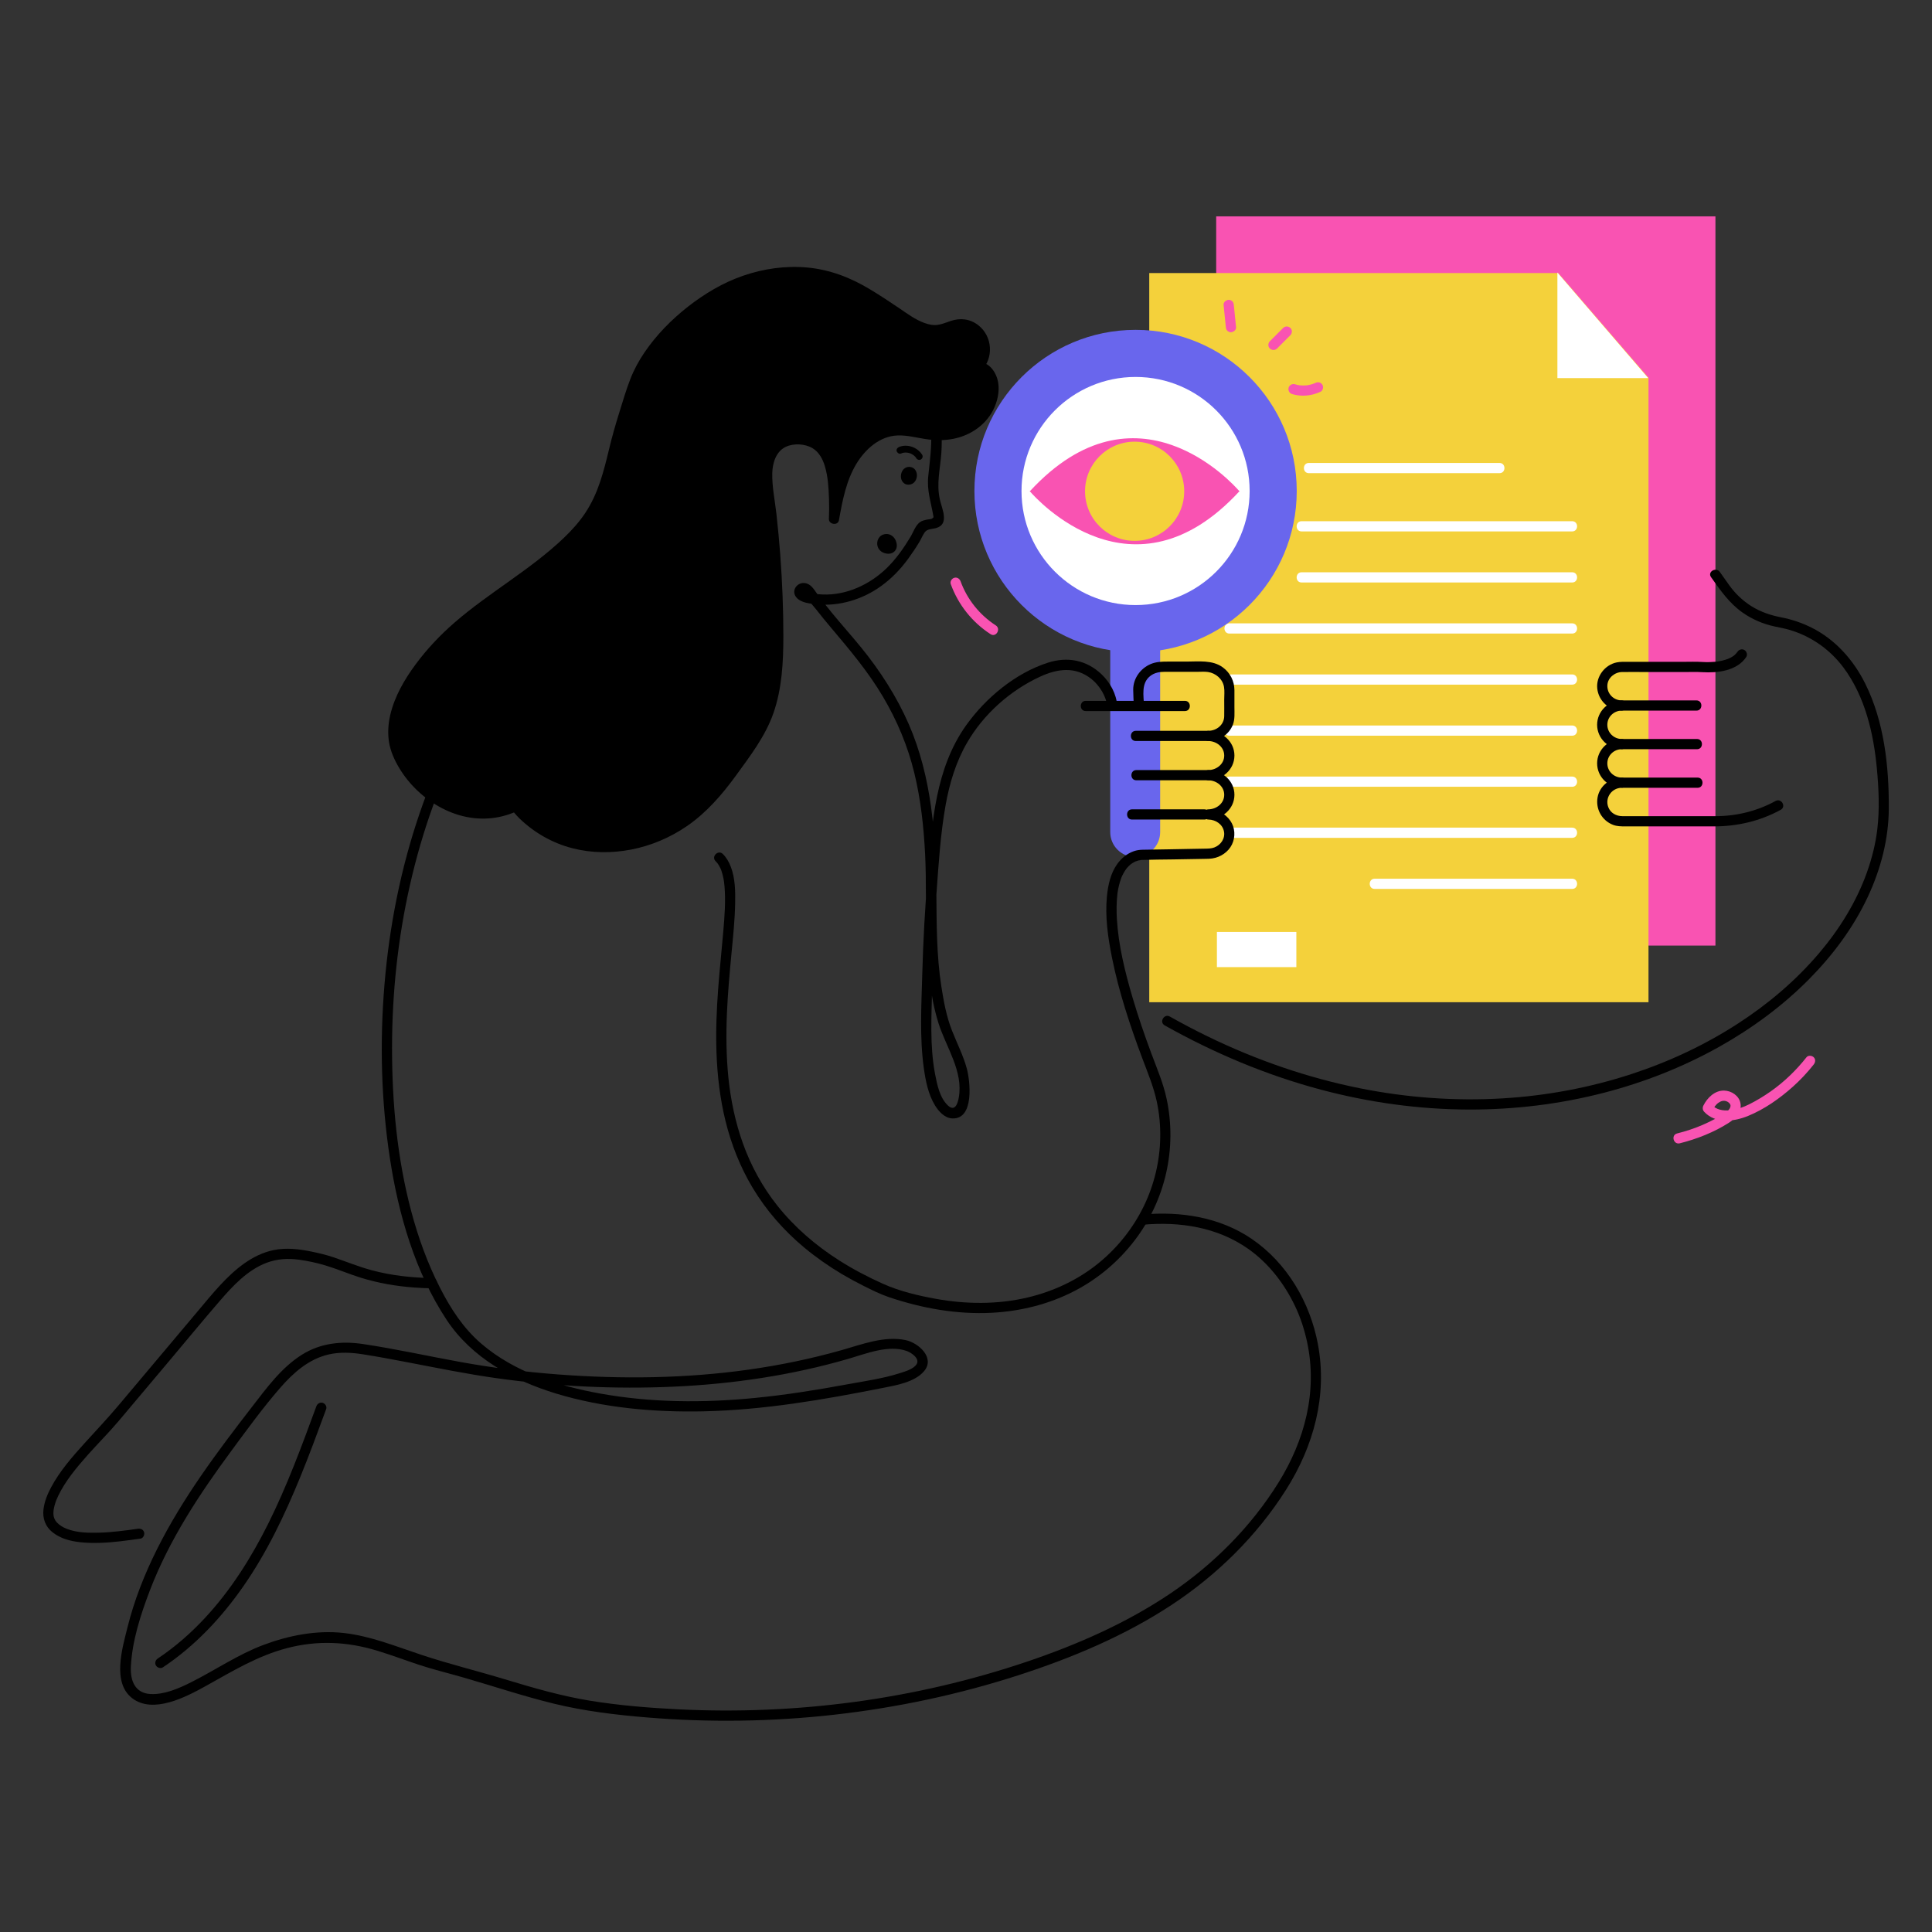 <?xml version="1.0" encoding="UTF-8"?><svg id="Layer_2" xmlns="http://www.w3.org/2000/svg" width="1000" height="1000" viewBox="0 0 1000 1000"><rect x="0" y="0" width="1000" height="1000" fill="#333333" stroke="none"/><g><rect x="629.499" y="111.99" width="258.409" height="377.437" style="fill:#f953b2;"/><polygon points="853.258 195.532 853.258 518.757 594.849 518.757 594.849 141.32 806.524 141.32 853.258 195.532" style="fill:#f4d13b;"/><g><path d="M636.335,327.932h143.789c10.193,0,20.386,0,30.578,0h3.043c3.402,0,3.408-5.287,0-5.287h-66.299c-13.306,0-26.612,0-39.918,0h-71.194c-3.402,0-3.408,5.287,0,5.287h0Z" style="fill:#fff;"/><path d="M636.335,354.368h106.217c12.524,0,25.048,0,37.572,0h33.621c3.402,0,3.408-5.287,0-5.287-9.781,0-19.561,0-29.342,0h-114.447c-10.193,0-20.386,0-30.578,0h-3.043c-3.402,0-3.408,5.287,0,5.287h0Z" style="fill:#fff;"/><path d="M636.335,380.803h66.299c13.306,0,26.612,0,39.918,0h71.194c3.402,0,3.408-5.287,0-5.287h-29.342c-12.319,0-24.638,0-36.957,0h-111.111c-3.402,0-3.408,5.287,0,5.287h0Z" style="fill:#fff;"/><path d="M636.335,407.238c9.781,0,19.561,0,29.342,0h148.068c3.402,0,3.408-5.287,0-5.287h-66.299c-13.306,0-26.612,0-39.918,0h-71.194c-3.402,0-3.408,5.287,0,5.287h0Z" style="fill:#fff;"/><path d="M636.335,433.673h143.789c10.193,0,20.386,0,30.578,0h3.043c3.402,0,3.408-5.287,0-5.287-9.781,0-19.561,0-29.342,0h-76.875c-12.524,0-25.048,0-37.572,0h-33.621c-3.402,0-3.408,5.287,0,5.287h0Z" style="fill:#fff;"/><path d="M711.528,460.109c25.91,0,51.82,0,77.729,0h24.487c3.402,0,3.408-5.287,0-5.287-25.91,0-51.82,0-77.729,0h-24.487c-3.402,0-3.408,5.287,0,5.287h0Z" style="fill:#fff;"/></g><circle cx="587.772" cy="254.147" r="83.418" style="fill:#6966ed;"/><circle cx="587.772" cy="254.147" r="59.039" style="fill:#fff;"/><path d="M574.652,335.509h25.848v95.167c0,7.133-5.791,12.924-12.924,12.924h0c-7.133,0-12.924-5.791-12.924-12.924v-95.167h0Z" style="fill:#6966ed;"/><path d="M592.154,365.406c-.199-5.316-1.605-11.726,3.194-15.5,2.201-1.731,4.795-2.177,7.505-2.177h17.05c1.746,0,3.617-.158,5.353,.097,4.025,.591,7.589,3.619,8.292,7.706,.362,2.107,.109,4.443,.109,6.567,0,2.854,.044,5.712,0,8.566-.069,4.456-3.842,7.518-8.14,7.605-3.401,.068-3.407,5.219,0,5.287,4.171,.084,8.14,3.096,8.14,7.517s-3.968,7.433-8.14,7.517c-3.401,.068-3.407,5.219,0,5.287,4.171,.084,8.14,3.096,8.14,7.517s-3.968,7.433-8.14,7.517c-3.401,.068-3.407,5.219,0,5.287,3.706,.074,7.304,2.407,8.022,6.217,.682,3.614-1.683,6.984-5.027,8.23-1.586,.591-3.181,.585-4.833,.613l-6.104,.106c-8.707,.151-17.414,.352-26.121,.453-1.552,.018-3.105,.242-4.576,.753-3.542,1.231-6.394,3.588-8.578,6.608-3.489,4.823-4.792,10.973-5.358,16.786-1.024,10.523,.535,21.297,2.599,31.6,3.569,17.817,9.335,35.184,15.7,52.175,2.807,7.493,5.896,14.798,7.556,22.654,1.279,6.052,1.842,12.161,1.737,18.41-.207,12.283-3.167,24.599-8.587,35.665-5.59,11.413-13.62,21.454-23.491,29.458-10.545,8.551-23.122,14.429-36.294,17.584-15.649,3.748-32.085,3.613-47.867,.741-9.135-1.662-18.594-3.898-27.092-7.692-7.845-3.503-15.476-7.503-22.735-12.104-12.135-7.692-23.144-17.143-32.108-28.402-7.678-9.644-13.692-20.694-17.813-32.169-3.938-10.965-6.354-22.642-7.514-33.939-1.15-11.205-1.247-22.496-.765-33.742,.442-10.316,1.388-20.598,2.364-30.875,.816-8.591,1.724-17.205,1.888-25.84,.118-6.238,.016-12.988-2.272-18.884-.948-2.443-2.224-4.724-4.105-6.579-2.425-2.391-6.166,1.345-3.739,3.739,.193,.19,.381,.385,.561,.586,.121,.135,.698,.845,.392,.452-.315-.405,.223,.318,.315,.453,.169,.25,.33,.506,.484,.766,.297,.502,.553,1.022,.806,1.547,.065,.135,.12,.274,.182,.41,.044,.097-.226-.607-.043-.09,.111,.313,.237,.621,.345,.936,.449,1.305,.781,2.648,1.038,4.004,.067,.351,.128,.703,.184,1.055,.029,.18,.053,.36,.083,.54,.109,.658-.031-.285,.014,.084,.092,.762,.177,1.525,.242,2.29,.654,7.758,.017,15.617-.637,23.353-.832,9.832-1.899,19.642-2.636,29.482-.83,11.089-1.281,22.219-.876,33.337,.431,11.847,1.821,23.713,4.657,35.236,2.972,12.078,7.597,23.799,13.986,34.483,7.068,11.819,16.253,22.316,26.84,31.105,6.115,5.077,12.648,9.641,19.483,13.696,3.665,2.174,7.413,4.205,11.227,6.106,4.209,2.098,8.515,4.266,12.973,5.776,17.087,5.785,35.266,9.062,53.343,8.116,14.993-.784,29.804-4.48,43.135-11.454,11.988-6.271,22.47-15.152,30.695-25.881,7.845-10.233,13.481-22.209,16.354-34.781,2.904-12.708,3.018-25.968,.271-38.714-1.73-8.027-4.945-15.507-7.804-23.174-3.592-9.635-6.933-19.371-9.837-29.237-3.899-13.249-7.257-26.885-8.08-40.501-.263-4.357-.21-8.704,.263-13.043,.081-.742-.03,.167,.028-.235,.026-.183,.052-.366,.08-.548,.067-.443,.141-.885,.221-1.325,.146-.799,.314-1.594,.508-2.383,.343-1.393,.774-2.758,1.291-4.096,.049-.126,.102-.25,.152-.375,.138-.35-.289,.61-.007,.025,.129-.268,.246-.542,.376-.81,.255-.522,.528-1.035,.823-1.536,.272-.463,.562-.915,.871-1.354,.141-.2,.291-.394,.435-.592-.486,.672-.109,.143,.124-.133,.567-.67,1.189-1.28,1.85-1.856,.149-.129,.309-.245,.459-.372-.529,.451-.339,.245,.021,.002,.309-.209,.617-.416,.938-.605,.299-.176,.604-.341,.915-.493,.132-.065,.269-.121,.4-.188,.606-.307-.609,.202-.121,.05,.54-.169,1.058-.384,1.609-.523,.302-.076,1.078-.072,1.31-.256-.443,.349-.783,.058-.135,.032,.141-.005,.282-.02,.423-.025,5.424-.193,10.866-.178,16.293-.272,5.271-.091,10.542-.183,15.813-.275,1.509-.026,3.007-.017,4.505-.242,4.217-.631,8.263-3.335,10.126-7.23,1.883-3.938,1.634-8.724-.9-12.335-2.603-3.709-6.76-5.749-11.26-5.839v5.287c7.043-.141,13.414-5.474,13.427-12.804,.013-7.329-6.404-12.663-13.427-12.804v5.287c7.043-.141,13.414-5.474,13.427-12.804,.013-7.329-6.404-12.663-13.427-12.804v5.287c5.538-.111,10.643-3.272,12.647-8.535,1.071-2.812,.78-5.981,.78-8.937,0-2.96,.018-5.921,0-8.881-.029-4.694-2.193-8.938-5.961-11.736-5.394-4.004-12.623-3.027-18.95-3.027h-9.828c-2.97,0-5.829,.095-8.627,1.285-5.272,2.242-9.051,7.441-9.025,13.254,.013,2.806,.21,5.621,.315,8.425,.127,3.392,5.414,3.408,5.287,0h0Z"/><path d="M578.25,365.406c-.289-6.164-3.741-12.307-8.148-16.454-7.816-7.355-17.561-9.174-27.62-5.973-16.816,5.352-32.305,18.253-42.419,32.452-15.94,22.378-17.659,50.487-19.849,76.956-1.431,17.298-2.385,34.636-2.858,51.986-.438,16.039-1.416,32.586,.816,48.527,.91,6.499,2.279,13.527,5.75,19.207,1.932,3.162,5.01,6.62,9,6.791,11.507,.492,9.236-19.464,7.483-25.877-1.845-6.75-5.067-13.015-7.625-19.502-2.9-7.357-4.311-15.063-5.527-22.851-2.539-16.272-2.447-32.458-2.59-48.866-.257-29.417-2.373-59.666-14.28-86.958-6.222-14.262-14.854-27.689-24.677-39.727-5.006-6.135-10.294-12.036-15.316-18.158-2.655-3.236-5.229-6.533-7.671-9.932-1.523-2.119-3.021-4.657-5.81-5.18-4.222-.791-7.599,3.791-4.781,7.294,2.36,2.933,7.235,3.309,10.687,3.647,11.639,1.142,23.594-2.534,33.058-9.305,5.494-3.931,10.172-8.754,14.148-14.203,2.067-2.832,4.032-5.763,5.842-8.765,.951-1.577,1.692-3.473,2.752-4.959,1.367-1.915,3.91-1.649,6.009-2.265,6.808-1.999,3.022-9.685,1.882-14.585-1.933-8.305,.162-16.008,.735-24.32,.567-8.219-.093-16.617-1.205-24.763-.983-7.201-2.082-14.781-5.054-21.47-4.958-11.156-15.12-18.863-26.008-23.758-23.558-10.59-50.999-9.792-73.973,1.993-11.546,5.923-21.727,14.562-29.438,24.997-6.714,9.086-10.039,19.366-11.864,30.39-3.26,19.689-2.82,42.067-15.444,58.706-3.377,4.45-7.617,8.215-12.342,11.178-4.017,2.519-8.233,4.51-12.065,7.34-8.024,5.925-15.105,13.066-21.784,20.445-12.057,13.321-22.997,27.712-33.223,42.476-4.014,5.795-7.305,11.971-10.495,18.264-6.697,13.211-12.415,26.926-17.204,40.94-9.752,28.538-15.622,58.358-18.13,88.393-2.505,29.994-1.736,60.437,2.832,90.201,4.449,28.992,13.015,58.731,29.33,83.42,13.041,19.735,34.577,31.462,56.728,38.18,24.443,7.413,50.664,9.724,76.113,9.185,31.222-.662,62.174-5.999,92.733-12.079,6.973-1.387,16.621-2.938,21.515-8.665,5.947-6.959-2.891-14.763-9.578-16.142-10.985-2.266-22.473,2.205-32.898,5.166-15.804,4.489-31.93,7.82-48.195,10.121-32.737,4.632-66.032,4.986-98.967,2.484-16.897-1.284-33.656-3.403-50.329-6.429-16.83-3.054-33.561-6.777-50.484-9.303-11.046-1.649-21.997-.475-31.59,5.577-10.567,6.667-18.107,17.042-25.634,26.77-18.108,23.402-36.02,47.299-49.301,73.854-6.472,12.94-11.832,26.496-15.317,40.554-2.621,10.576-8.056,28.478,2.433,36.56,10.868,8.374,28.009-.682,38.042-6.253,13.722-7.618,26.756-15.633,42.112-19.646,15.898-4.155,31.18-3.402,46.825,1.367,7.26,2.213,14.363,4.901,21.567,7.285,7.385,2.443,14.943,4.25,22.414,6.4,15.845,4.559,31.491,9.83,47.521,13.732,15.659,3.811,31.648,5.729,47.688,7.067,32.441,2.705,65.147,2.241,97.494-1.42s64.35-10.445,95.33-20.489c27.591-8.946,54.73-20.318,79.027-36.314,23.57-15.518,44.189-35.795,59.299-59.703,14.272-22.58,21.425-48.679,16.434-75.27-4.052-21.591-15.932-41.968-34.252-54.47-16.547-11.292-36.867-14.409-56.511-12.61-3.36,.308-3.393,5.598,0,5.287,19.168-1.755,38.676,1.204,54.675,12.466,10.593,7.457,18.712,18.01,24.263,29.639,2.867,6.007,4.88,12.284,6.264,18.781,5.436,25.52-1.278,50.721-14.84,72.554-14.195,22.851-33.764,42.461-56.033,57.45-22.763,15.322-48.096,26.424-74.018,35.197-57.893,19.594-119.437,27.757-180.449,24.726-15.321-.761-30.762-2.001-45.91-4.476-14.976-2.448-29.572-6.699-44.071-11.093-14.248-4.319-28.795-7.875-42.921-12.551-13.347-4.418-26.486-9.855-40.575-11.409-13.969-1.541-28.419,1.304-41.477,6.223-13.316,5.016-24.853,13.012-37.492,19.352-6.283,3.151-13.734,6.409-20.921,6.029-8.048-.425-10.486-6.998-10.149-14.115,.632-13.336,5.104-27.137,9.842-39.517,10.033-26.215,25.706-49.927,42.296-72.402,8.057-10.915,16.118-22.036,25.019-32.284,6.835-7.87,14.844-15.066,25.272-17.45,5.81-1.328,11.766-.998,17.608-.082,7.771,1.219,15.505,2.671,23.23,4.151,15.446,2.96,30.866,6.114,46.45,8.285,30.133,4.199,60.834,5.698,91.227,4.331,30.552-1.375,61.066-5.873,90.459-14.419,9.057-2.633,20.728-7.393,30.133-4.069,2.353,.832,7.096,3.947,5.114,6.936-1.668,2.517-6.019,3.723-8.686,4.576-8.708,2.785-18.045,4.083-27.003,5.739-15.916,2.942-31.914,5.5-48.027,7.08-26.553,2.605-53.583,2.472-79.902-2.264-21.853-3.933-44.432-11.087-61.565-25.767-9.386-8.043-15.883-18.094-21.465-29.027-6.443-12.619-11.277-26.002-14.909-39.684-7.279-27.42-9.907-56.035-9.907-84.347,0-28.462,3.025-56.931,9.334-84.692,6.251-27.503,15.715-54.343,28.903-79.302,5.925-11.213,13.264-21.294,20.932-31.387,11.559-15.216,24.021-30.882,39.223-42.641,7.416-5.736,16.17-9.112,22.857-15.876,6.79-6.868,11.21-15.578,13.92-24.778,5.304-18.007,4.064-37.397,10.174-55.182,8.012-23.325,32.215-39.887,55.588-44.795,11.992-2.518,24.56-2.218,36.409,.907,11.313,2.983,22.975,8.343,30.716,17.388,4.166,4.868,6.404,10.47,7.779,16.661,1.797,8.09,2.888,16.32,3.224,24.601,.319,7.87-.69,15.303-1.516,23.096-.766,7.217,1.319,13.146,2.558,20.128,.219,1.236,.335,1.104-.506,1.727-.641,.475-1.994,.433-2.793,.614-1.128,.255-2.255,.487-3.25,1.104-2.567,1.592-3.681,5.297-5.18,7.783-3.553,5.892-7.546,11.613-12.521,16.396-8.69,8.355-20.712,13.95-32.926,13.463-1.95-.078-3.915-.223-5.832-.601-.836-.165-1.717-.33-2.514-.642-1.175-.46-2.022-1.541-.886,1.14,1.164,2.747,4.062,5.559,5.897,7.919,2.442,3.141,4.971,6.211,7.535,9.253,9.731,11.544,19.318,22.852,27.02,35.906,7.307,12.384,12.778,25.405,16.178,39.389,3.347,13.766,4.882,27.896,5.591,42.025,.712,14.186,.176,28.374,.664,42.557,.506,14.724,1.805,30.648,6.213,44.779,3.908,12.53,13.002,24.981,10.554,38.7-.607,3.403-2.12,7.343-5.638,4.052-4.241-3.967-5.6-10.861-6.641-16.291-2.818-14.69-1.804-30.227-1.5-45.099,.331-16.165,1.079-32.321,2.241-48.448,1.093-15.172,2.05-30.567,4.711-45.56,2.006-11.301,5.339-22.392,11.116-32.367,8.561-14.783,22.227-26.972,37.74-34.152,9.169-4.244,18.395-5.434,26.747,1.269,4.117,3.304,7.697,9.151,7.918,13.874,.159,3.388,5.447,3.407,5.287,0h0Z"/><path d="M613.306,362.763h-17.332c-9.213,0-18.426,0-27.64,0h-6.364c-3.402,0-3.408,5.287,0,5.287h51.335c3.402,0,3.408-5.287,0-5.287h0Z"/><path d="M223.651,661.544c-10.572-.203-21.095-1.323-31.319-4.089-6.725-1.82-13.15-4.454-19.738-6.686-3.567-1.209-7.192-2.08-10.878-2.851-6.649-1.39-13.434-2.253-20.159-.857-11.023,2.289-20.009,9.976-27.47,18.005-4.22,4.541-8.143,9.355-12.133,14.097-4.487,5.332-8.974,10.664-13.461,15.996-9.081,10.791-18.162,21.582-27.243,32.373-5.689,6.76-11.738,13.131-17.666,19.677-6.293,6.949-12.629,14.244-17.09,22.543-1.914,3.561-3.471,7.355-3.978,11.387-.582,4.63,.891,8.939,4.595,11.905,4.2,3.364,9.416,4.695,14.674,5.231,6.855,.699,13.766,.263,20.593-.523,3.463-.399,6.915-.885,10.366-1.37,1.415-.199,2.19-2.003,1.846-3.252-.418-1.522-1.832-2.046-3.252-1.846-6.674,.939-13.369,1.855-20.115,2.027-5.53,.141-11.402,.056-16.628-1.974-1.925-.747-3.755-1.83-5.134-3.298-1.116-1.189-1.772-2.71-1.812-4.345-.019-.773,.026-1.55,.123-2.317-.072,.568,.104-.555,.14-.731,.099-.491,.215-.98,.347-1.463,.523-1.927,1.099-3.341,1.87-4.938,3.801-7.874,9.552-14.708,15.316-21.202,5.262-5.928,10.914-11.516,16.019-17.582,8.814-10.474,17.628-20.947,26.442-31.421,8.56-10.172,17.017-20.443,25.704-30.508,6.744-7.814,14.398-16.124,24.279-19.882,5.417-2.06,11.04-2.424,16.763-1.651,4.676,.632,9.401,1.652,13.921,3.024,6.149,1.866,12.068,4.413,18.205,6.322,9.041,2.811,18.399,4.401,27.835,5.086,3.009,.218,6.024,.342,9.041,.4,3.404,.065,3.404-5.222,0-5.287h0Z"/><path d="M163.735,727.929c-7.551,20.523-15.118,41.1-24.888,60.696-8.756,17.562-19.314,34.358-32.707,48.774-7.344,7.905-15.489,15.051-24.474,21.038-1.187,.791-1.699,2.333-.948,3.617,.689,1.178,2.423,1.744,3.617,.948,16.5-10.994,30.206-25.571,41.508-41.78,12.24-17.554,21.494-36.95,29.571-56.709,4.749-11.619,9.086-23.4,13.419-35.179,.493-1.34-.552-2.896-1.846-3.252-1.475-.405-2.757,.501-3.252,1.846h0Z"/><path d="M587.906,383.558h37.432c3.402,0,3.408-5.287,0-5.287h-37.432c-3.402,0-3.408,5.287,0,5.287h0Z"/><path d="M588.173,403.878h37.432c3.402,0,3.408-5.287,0-5.287h-37.432c-3.402,0-3.408,5.287,0,5.287h0Z"/><path d="M585.933,424.198h37.432c3.402,0,3.408-5.287,0-5.287h-37.432c-3.402,0-3.408,5.287,0,5.287h0Z"/><g><path d="M270.869,421.865c23.601,22.936,60.371,20.794,85.929,1.589,9.591-7.207,17.155-16.655,24.025-26.395,6.452-9.147,13.497-18.407,17.113-29.107,4.508-13.338,4.972-27.674,4.875-41.753-.162-23.606-1.782-47.202-4.846-70.609-.624-4.767-1.308-9.609-.574-14.36s3.122-9.496,7.301-11.873c2.583-1.469,5.634-1.924,8.605-1.884,11.907,.158,16.277,9.207,17.595,20.035,.85,6.982,1.115,14.035,.791,21.062,1.55-8.671,3.223-17.432,6.946-25.416,3.723-7.983,9.76-15.227,17.883-18.634,8.568-3.594,15.654-.863,24.217,.336,8.157,1.143,16.876-.329,23.555-5.148,6.679-4.82,10.941-13.242,9.721-21.388-.631-4.215-3.832-8.849-8.042-8.186,6.428-6.207,4.546-16.951-3.189-21.005-6.805-3.566-10.728,.761-17.238,1.646-8.216,1.117-17.134-6.231-23.619-10.429-8.316-5.383-16.498-11.156-25.742-14.87-20.591-8.273-44.742-5.043-64.143,5.729-17.762,9.862-37.696,28.613-44.175,48.337-3.566,10.855-7.156,21.526-9.83,32.711-2.625,10.98-5.353,22.145-11.16,31.952-5.514,9.313-13.513,16.901-21.911,23.728-17.462,14.195-37.122,25.694-53.39,41.244-13.648,13.046-33.611,38.419-26.53,58.77,6.167,17.724,25.267,32.856,43.985,33.176,14.195,.243,28.403-7.424,35.5-19.72,1.393-2.413,2.448-5.668,.652-7.798-.974-1.155-2.533-1.611-4.018-1.89-6.463-1.214-14.085,.394-17.571,5.97-4.837,7.738,.739,17.82,7.283,24.18Z"/><path d="M269,423.735c7.621,7.349,17.011,12.666,27.272,15.309,9.922,2.556,20.352,2.631,30.388,.696,10.305-1.986,20.248-6.208,28.893-12.149,10.213-7.018,18.299-16.411,25.533-26.373,7.28-10.026,15.095-20.243,19.225-32.055,4.443-12.704,5.148-26.434,5.155-39.778,.008-14.084-.553-28.175-1.608-42.219-.533-7.103-1.198-14.196-1.995-21.274-.782-6.953-2.313-14.071-2.136-21.085,.131-5.182,1.938-11.15,6.995-13.531,4.099-1.93,9.94-1.632,13.835,.702,3.338,2,5.252,5.571,6.357,9.192,1.679,5.502,1.98,11.442,2.182,17.153,.121,3.415,.094,6.832-.055,10.246-.128,2.926,4.662,3.668,5.193,.703,1.791-10.002,3.695-20.355,9.017-29.176,4.55-7.541,12.051-14.346,21.275-14.704,4.873-.189,9.617,1.105,14.394,1.848,4.883,.759,9.734,.833,14.599-.124,9.251-1.82,17.531-7.694,21.294-16.474,1.926-4.494,2.812-9.893,1.375-14.666-1.335-4.435-5.104-9.092-10.222-8.486l1.869,4.513c6.647-6.62,5.951-17.895-1.466-23.665-4.229-3.29-9.204-3.892-14.215-2.236-2.248,.743-4.472,1.724-6.835,2.051-2.306,.319-4.588-.184-6.753-.957-4.794-1.712-9.012-4.88-13.187-7.715-4.882-3.315-9.841-6.565-14.888-9.624-10.121-6.134-20.871-10.314-32.714-11.397-11.176-1.022-22.644,.614-33.225,4.289-10.355,3.596-19.747,9.179-28.359,15.907-8.623,6.738-16.418,14.679-22.59,23.737-2.956,4.338-5.463,8.965-7.364,13.862-2.24,5.769-3.984,11.79-5.829,17.696-1.899,6.08-3.636,12.203-5.12,18.397-1.383,5.775-2.805,11.551-4.711,17.179-1.884,5.56-4.303,10.913-7.542,15.822-3.149,4.772-6.989,9.041-11.114,12.987-17.318,16.568-38.647,28.251-56.705,43.951-7.446,6.473-14.212,13.645-20.087,21.578-5.808,7.843-10.956,16.707-13.156,26.302-1.052,4.589-1.357,9.28-.618,13.938,.747,4.704,2.795,9.245,5.223,13.311,5.264,8.813,13.166,16.215,22.276,20.94,9.104,4.721,19.267,6.57,29.377,4.532,10.096-2.036,19.458-7.769,25.734-15.942,2.851-3.712,6.668-9.414,3.858-14.146-2.663-4.484-9.789-4.477-14.313-3.826-4.817,.693-9.389,3.052-12.092,7.2-2.828,4.339-2.818,9.857-1.09,14.605,1.798,4.938,4.943,9.29,8.67,12.957,2.428,2.389,6.169-1.347,3.739-3.739-5.447-5.36-12.714-16.331-5.117-22.996,3.137-2.752,7.822-3.358,11.827-2.892,1.437,.167,3.934,.371,4.033,2.212,.112,2.094-1.482,4.265-2.589,5.904-5.147,7.622-13.393,12.95-22.259,15.157-8.899,2.215-18.108,.878-26.283-3.173-8.349-4.137-15.639-10.59-20.608-18.487-2.319-3.686-4.271-7.726-5.113-12.023-.783-3.994-.462-8.184,.442-12.127,2.038-8.885,6.764-16.993,12.081-24.301,5.22-7.174,11.335-13.689,17.938-19.602,16.748-14.999,36.38-26.304,53.421-40.941,8.263-7.098,15.835-15.231,20.74-25.049,5.131-10.268,7.405-21.44,10.258-32.465,1.499-5.792,3.236-11.519,5.059-17.217,1.667-5.211,3.143-10.598,5.292-15.634,3.909-9.161,10.167-17.242,17.141-24.273,14.261-14.379,32.512-25.457,52.861-28.043,10.31-1.31,20.866-.494,30.715,2.899,10.51,3.622,19.874,10.248,29.05,16.371,7.831,5.226,16.469,12.058,26.493,9.651,4.033-.969,8.012-3.612,12.229-2.047,3.5,1.298,5.978,4.432,6.683,8.06,.665,3.423-.491,6.848-2.938,9.285-1.483,1.478-.501,4.793,1.869,4.513,3.419-.405,5.193,3.601,5.513,6.465,.441,3.937-.57,7.92-2.511,11.341-4.309,7.593-12.654,11.527-21.168,11.951-9.502,.473-18.67-3.95-28.17-1.793-8.711,1.978-15.783,8.51-20.445,15.878-5.936,9.38-8.122,20.484-10.05,31.248,1.731,.234,3.462,.469,5.193,.703,.307-7.026,.076-14.081-.791-21.062-.578-4.656-1.575-9.342-3.937-13.454-2.263-3.94-5.782-6.933-10.133-8.305-5.244-1.655-12.014-1.352-16.7,1.689-11.912,7.728-7.867,24.11-6.503,35.726,1.673,14.249,2.812,28.561,3.414,42.896,.58,13.8,1.094,27.813-.247,41.583-.647,6.649-1.892,13.273-4.042,19.608-2.004,5.904-5.134,11.353-8.541,16.548-3.434,5.237-7.101,10.348-10.799,15.401-3.658,4.998-7.562,9.828-11.904,14.251-7.784,7.928-17.109,14.232-27.572,18.051-19.218,7.014-41.236,5.673-58.056-6.59-2.046-1.491-3.956-3.158-5.777-4.914-2.45-2.362-6.194,1.371-3.739,3.739Z"/></g><path d="M466.3,234.759c.418-.171,.846-.309,1.287-.405,.11-.024,.222-.038,.331-.063,.246-.056-.436,.039-.002-.002,.224-.021,.447-.038,.672-.043,.202-.004,.405-.001,.607,.009,.112,.006,.225,.014,.337,.024,.057,.005,.437,.067,.169,.017-.27-.051,.112,.023,.166,.034,.111,.021,.221,.045,.331,.07,.22,.051,.438,.11,.653,.178,.194,.061,.385,.131,.575,.203,.407,.155-.208-.108,.015,.008,.1,.052,.204,.096,.305,.147,.403,.205,.783,.444,1.151,.705,.27,.192-.14-.13,.016,.014,.082,.076,.172,.145,.255,.22,.167,.15,.327,.307,.48,.471,.061,.066,.121,.133,.18,.2,.005,.006,.278,.337,.118,.135-.157-.198,.074,.106,.103,.148,.077,.112,.15,.226,.221,.341,.487,.782,1.596,1.158,2.411,.632,.784-.506,1.153-1.574,.632-2.411-2.406-3.868-7.671-5.786-11.953-4.031-.85,.348-1.548,1.187-1.231,2.168,.265,.819,1.254,1.605,2.168,1.231h0Z"/><g><path d="M470.547,243.413c-3.241,.02-3.418,6.394,.205,5.644,2.697-.558,2.932-5.663-.205-5.644Z"/><path d="M470.547,241.651c-1.005,.016-1.903,.38-2.658,1.035-.625,.542-1.031,1.299-1.298,2.07-.481,1.386-.38,3.196,.464,4.428,.522,.762,1.269,1.378,2.189,1.585,1.017,.228,2.087,.085,3.005-.41,1.565-.842,2.413-2.764,2.347-4.49-.042-1.095-.389-2.103-1.098-2.942-.722-.856-1.853-1.271-2.952-1.276-.922-.004-1.805,.813-1.762,1.762,.043,.958,.774,1.758,1.762,1.762,.132,.001,.262,.009,.392,.026l-.469-.063c.186,.029,.365,.077,.54,.148l-.421-.178c.16,.07,.308,.157,.447,.263l-.357-.276c.133,.106,.25,.225,.356,.358l-.276-.357c.133,.174,.239,.363,.324,.565l-.178-.421c.097,.241,.161,.491,.198,.748l-.063-.469c.044,.334,.041,.669-.002,1.003l.063-.469c-.046,.319-.129,.629-.251,.927l.178-.421c-.111,.26-.25,.503-.422,.728l.276-.357c-.132,.165-.279,.314-.444,.446l.357-.276c-.156,.119-.322,.218-.501,.297l.421-.178c-.21,.087-.425,.141-.65,.173l.469-.063c-.215,.027-.428,.031-.643,.005l.469,.063c-.175-.025-.342-.069-.505-.137l.421,.178c-.139-.061-.268-.137-.39-.228l.357,.276c-.14-.11-.262-.235-.371-.375l.276,.357c-.117-.158-.213-.327-.292-.507l.178,.421c-.115-.273-.187-.557-.227-.85l.063,.469c-.042-.337-.039-.676,.003-1.013l-.063,.469c.046-.338,.132-.666,.262-.981l-.178,.421c.106-.249,.238-.483,.403-.699l-.276,.357c.127-.161,.268-.306,.428-.434l-.357,.276c.151-.116,.311-.212,.485-.289l-.421,.178c.183-.076,.372-.127,.569-.155l-.469,.063c.097-.012,.193-.018,.29-.019,.921-.015,1.806-.8,1.762-1.762-.042-.942-.775-1.778-1.762-1.762Z"/></g><g><path d="M455.801,281.71c.333,4.041,8.406,4.718,6.271-1.102-1.385-3.778-6.612-3.03-6.271,1.102Z"/><path d="M454.039,281.71c.101,1.117,.484,2.064,1.205,2.924,.5,.597,1.175,1.077,1.887,1.389,1.604,.703,3.597,.905,5.148-.071,.853-.536,1.481-1.35,1.752-2.325,.289-1.04,.165-2.186-.16-3.201-.412-1.284-1.121-2.36-2.222-3.146-.839-.6-1.947-.928-2.978-.887-1.235,.048-2.481,.532-3.33,1.454-.96,1.044-1.407,2.454-1.302,3.864,.068,.917,.762,1.807,1.762,1.762,.896-.04,1.836-.778,1.762-1.762-.023-.315-.019-.627,.022-.94l-.063,.469c.026-.172,.06-.343,.11-.51,.024-.08,.054-.156,.08-.235,.083-.256-.238,.474-.056,.146,.075-.137,.156-.265,.24-.396,.14-.219-.349,.398-.1,.137,.051-.054,.1-.109,.153-.16,.053-.051,.11-.097,.164-.146,.19-.174-.441,.301-.138,.112,.124-.077,.249-.145,.377-.215,.227-.124-.511,.186-.172,.072,.069-.023,.136-.048,.206-.068,.14-.041,.282-.07,.425-.091l-.469,.063c.293-.039,.586-.04,.88-.004l-.469-.063c.186,.026,.37,.065,.55,.121,.082,.026,.162,.058,.243,.086,.184,.065-.453-.211-.235-.097,.043,.022,.087,.043,.13,.065,.078,.041,.155,.085,.23,.133,.05,.032,.098,.069,.149,.1,.176,.105-.209-.158-.211-.167,.017,.055,.19,.161,.233,.201,.076,.072,.15,.148,.219,.227,.029,.032,.055,.066,.084,.098,.182,.206-.227-.32-.135-.175,.06,.095,.128,.184,.186,.281,.06,.1,.116,.202,.168,.307,.016,.032,.053,.148,.076,.163-.013-.008-.17-.435-.093-.216,.154,.438,.288,.875,.351,1.337l-.063-.469c.038,.31,.046,.621,.006,.932l.063-.469c-.021,.142-.049,.282-.091,.419-.018,.057-.042,.113-.059,.17,.18-.587,.164-.366,.078-.203-.03,.056-.063,.11-.096,.165-.014,.024-.033,.045-.047,.069-.105,.177,.283-.331,.188-.241-.088,.084-.166,.179-.255,.263-.212,.199,.232-.168,.197-.15-.053,.028-.102,.07-.153,.101-.053,.032-.107,.062-.162,.089-.025,.012-.05,.023-.074,.036-.207,.112,.305-.124,.287-.12-.253,.058-.485,.155-.746,.191l.469-.063c-.346,.044-.694,.039-1.039-.004l.469,.063c-.386-.053-.749-.16-1.114-.294-.175-.064,.501,.228,.246,.103-.05-.025-.101-.047-.15-.072-.085-.043-.169-.088-.251-.136-.082-.048-.162-.098-.24-.152-.039-.027-.077-.055-.116-.082-.194-.133,.393,.321,.207,.161-.142-.123-.282-.246-.409-.386-.129-.142-.288-.445,.068,.104-.051-.078-.108-.152-.157-.232-.049-.08-.094-.162-.136-.246-.185-.376,.151,.434,.048,.116-.066-.203-.12-.403-.149-.615l.063,.469c-.006-.05-.012-.1-.016-.151-.043-.476-.168-.897-.516-1.246-.306-.306-.807-.536-1.246-.516-.883,.04-1.852,.779-1.762,1.762Z"/></g><path d="M677.456,244.91c25.132,0,50.265,0,75.397,0h23.294c3.402,0,3.408-5.287,0-5.287h-98.692c-3.402,0-3.408,5.287,0,5.287h0Z" style="fill:#fff;"/><path d="M673.7,275.062h54.117c18.668,0,37.335,0,56.003,0h29.925c3.402,0,3.408-5.287,0-5.287-18.039,0-36.078,0-54.117,0h-85.928c-3.402,0-3.408,5.287,0,5.287h0Z" style="fill:#fff;"/><path d="M673.7,301.497h54.117c18.668,0,37.335,0,56.003,0h29.925c3.402,0,3.408-5.287,0-5.287h-54.117c-18.668,0-37.335,0-56.003,0h-29.925c-3.402,0-3.408,5.287,0,5.287h0Z" style="fill:#fff;"/><polygon points="853.104 195.696 806.108 195.696 806.108 151.05 806.108 141.063 853.104 195.696" style="fill:#fff;"/><rect x="629.873" y="482.372" width="41.121" height="18.211" style="fill:#fff;"/><path d="M899.286,337.406c-.344,.52-.942,1.202-1.692,1.834-.166,.14-.318,.252-.746,.528-.526,.34-1.076,.642-1.64,.914-.528,.255-.307,.162-.868,.373-.427,.161-.859,.307-1.295,.44-1.042,.319-2.106,.564-3.178,.754-.161,.029-1.274,.199-.872,.146-.466,.062-.935,.111-1.403,.153-.904,.082-1.811,.132-2.719,.155-1.262,.032-2.527,.013-3.787-.068-3.214-.206-6.459-.077-9.679-.077h-21.18c-2.695,0-5.39,0-8.085,0-1.793,0-3.563-.06-5.335,.302-6.128,1.254-10.754,7.28-10.064,13.544,.711,6.458,6.062,11.303,12.557,11.414v-5.287c-6.859,.118-12.642,5.671-12.63,12.63s5.753,12.512,12.63,12.63v-5.287c-6.859,.118-12.642,5.671-12.63,12.63s5.753,12.512,12.63,12.63v-5.287c-5.913,.102-11.312,4.278-12.388,10.207-1.105,6.086,2.244,12.062,8.027,14.268,2.018,.77,4.101,.786,6.213,.786h45.99c12.093,0,23.924-2.746,34.56-8.585,2.983-1.638,.319-6.205-2.668-4.565-9.514,5.223-20.218,7.856-31.055,7.863-4.401,.003-8.802,0-13.203,0-11.669,0-23.339,.025-35.008,0-3.223-.007-6.174-1.624-7.331-4.7-1.821-4.841,1.799-9.899,6.864-9.986,3.401-.059,3.407-5.228,0-5.287-4.021-.069-7.338-3.276-7.343-7.343-.006-4.072,3.329-7.274,7.343-7.343,3.401-.059,3.407-5.228,0-5.287-4.021-.069-7.338-3.276-7.343-7.343-.006-4.072,3.329-7.274,7.343-7.343,3.401-.059,3.407-5.229,0-5.287-4.223-.072-7.572-3.576-7.329-7.846,.219-3.866,3.82-6.785,7.609-6.84,4.077-.06,8.159,0,12.236,0h20.415c2.968,0,5.952-.104,8.915,.08,7.902,.492,17.963-.689,22.707-7.852,.789-1.191,.235-2.925-.948-3.617-1.293-.756-2.826-.245-3.617,.948h0Z"/><path d="M602.837,530.736c25.485,14.314,52.634,25.763,80.902,33.282,24.984,6.645,50.839,10.229,76.701,10.284,23.466,.051,46.992-2.801,69.716-8.679,20.83-5.388,41.064-13.34,59.836-23.873,16.924-9.496,32.763-21.158,46.422-34.971,12.198-12.335,22.792-26.511,30.205-42.239,6.8-14.427,10.949-30.13,11.023-46.135,.101-21.813-2.379-44.841-12.225-64.615-6.089-12.228-15.522-22.854-27.861-28.979-4.905-2.435-10.131-4.204-15.505-5.25-5.554-1.081-10.724-2.786-15.546-5.809-4.524-2.836-8.432-6.588-11.525-10.935-1.601-2.251-3.193-4.508-4.789-6.762-1.951-2.754-6.538-.116-4.565,2.668,4.819,6.804,9.387,13.462,16.331,18.344,4.882,3.432,10.531,5.893,16.366,7.142,2.738,.586,5.467,1.077,8.155,1.879,10.947,3.268,20.749,10.07,27.795,19.563,11.084,14.935,15.491,33.921,17.191,52.132,.968,10.372,1.457,21.003,.235,31.377-.887,7.535-2.76,14.972-5.286,22.119-5.475,15.49-14.346,29.735-24.966,42.212-11.992,14.089-26.246,26.163-41.749,36.222-17.215,11.17-35.946,19.923-55.446,26.284-21.487,7.009-43.862,11.168-66.418,12.518-24.725,1.48-49.61-.349-73.889-5.215-27.352-5.482-53.897-14.7-78.962-26.91-6.593-3.212-13.083-6.63-19.477-10.221-2.97-1.668-5.638,2.897-2.668,4.565h0Z"/><path d="M839.299,367.819h38.772c3.402,0,3.408-5.287,0-5.287h-38.772c-3.402,0-3.408,5.287,0,5.287h0Z"/><path d="M839.593,387.792h38.772c3.402,0,3.408-5.287,0-5.287h-38.772c-3.402,0-3.408,5.287,0,5.287h0Z"/><path d="M839.886,407.766h38.772c3.402,0,3.408-5.287,0-5.287h-38.772c-3.402,0-3.408,5.287,0,5.287h0Z"/><path d="M641.523,254.273c.033-.036,.066-.07,.099-.106h-.19c-3.429-3.962-53.346-59.472-108.281,0h-.207s.034,.041,.099,.116c-.033,.036-.066,.07-.099,.106h.19c3.429,3.962,53.346,59.472,108.281,0h.207s-.034-.041-.099-.116Z" style="fill:#f953b2;"/><circle cx="587.283" cy="254.278" r="25.669" style="fill:#f4d13b;"/></g><path d="M661,180.387c2.301-2.301,4.602-4.602,6.903-6.903,.979-.979,1.052-2.773,0-3.739-1.055-.969-2.694-1.045-3.739,0-2.301,2.301-4.602,4.602-6.903,6.903-.979,.979-1.052,2.773,0,3.739,1.055,.969,2.694,1.045,3.739,0h0Z" style="fill:#f953b2;"/><path d="M668.813,203.978c4.894,1.462,10.114,.947,14.709-1.22,1.254-.592,1.675-2.49,.948-3.617-.832-1.29-2.275-1.581-3.617-.948-.106,.05-.974,.405-.377,.177-.206,.079-.41,.16-.618,.234-.484,.173-.976,.325-1.473,.454s-1.001,.237-1.508,.323c-.145,.025-.29,.047-.435,.068,.302-.04,.354-.048,.156-.025-.256,.019-.511,.052-.768,.07-1.031,.071-2.053,.034-3.081-.054-.73-.062,.551,.102-.171-.02-.29-.049-.579-.098-.867-.158-.504-.105-1.001-.236-1.494-.383-1.325-.396-2.939,.475-3.252,1.846-.324,1.423,.428,2.828,1.846,3.252h0Z" style="fill:#f953b2;"/><path d="M633.33,157.824c.389,3.834,.778,7.669,1.167,11.504,.073,.719,.246,1.341,.774,1.869,.459,.459,1.211,.804,1.869,.774,1.313-.059,2.793-1.17,2.643-2.643-.389-3.834-.778-7.669-1.167-11.504-.073-.719-.246-1.341-.774-1.869-.459-.459-1.211-.804-1.869-.774-1.313,.059-2.793,1.17-2.643,2.643h0Z" style="fill:#f953b2;"/><path d="M492.107,302.308c3.858,10.657,11.082,19.787,20.612,25.936,2.867,1.85,5.521-2.724,2.668-4.565-8.314-5.365-14.811-13.465-18.182-22.776-.486-1.342-1.798-2.246-3.252-1.846-1.295,.356-2.335,1.903-1.846,3.252h0Z" style="fill:#f953b2;"/><path d="M869.474,591.771c8.835-2.228,17.722-5.699,25.41-10.643,3.454-2.221,6.817-5.664,5.969-10.132-.738-3.891-4.65-6.425-8.446-6.515-4.814-.114-8.734,3.733-10.736,7.772-.544,1.098-.429,2.295,.413,3.204,5.885,6.346,15.482,5.116,22.738,2.142,8.447-3.463,16.262-8.963,23.048-15.015,3.971-3.541,7.615-7.432,10.909-11.61,.883-1.12,1.093-2.645,0-3.739-.918-.918-2.85-1.127-3.739,0-5.315,6.744-11.562,12.774-18.594,17.712-3.526,2.476-7.232,4.724-11.088,6.649-3.053,1.524-6.478,2.753-9.877,3.081-3.657,.353-7.101-.201-9.658-2.958,.138,1.068,.276,2.136,.413,3.204,.783-1.58,1.774-3.112,3.239-4.142,1.374-.966,2.715-1.273,4.137-.773,1.083,.381,2.027,1.323,2.094,2.164,.116,1.453-1.24,2.751-2.389,3.639-1.641,1.268-3.563,2.241-5.384,3.217-2.113,1.133-4.272,2.179-6.47,3.138-4.32,1.886-8.828,3.356-13.396,4.508-3.297,.832-1.9,5.932,1.405,5.098h0Z" style="fill:#f953b2;"/></svg>